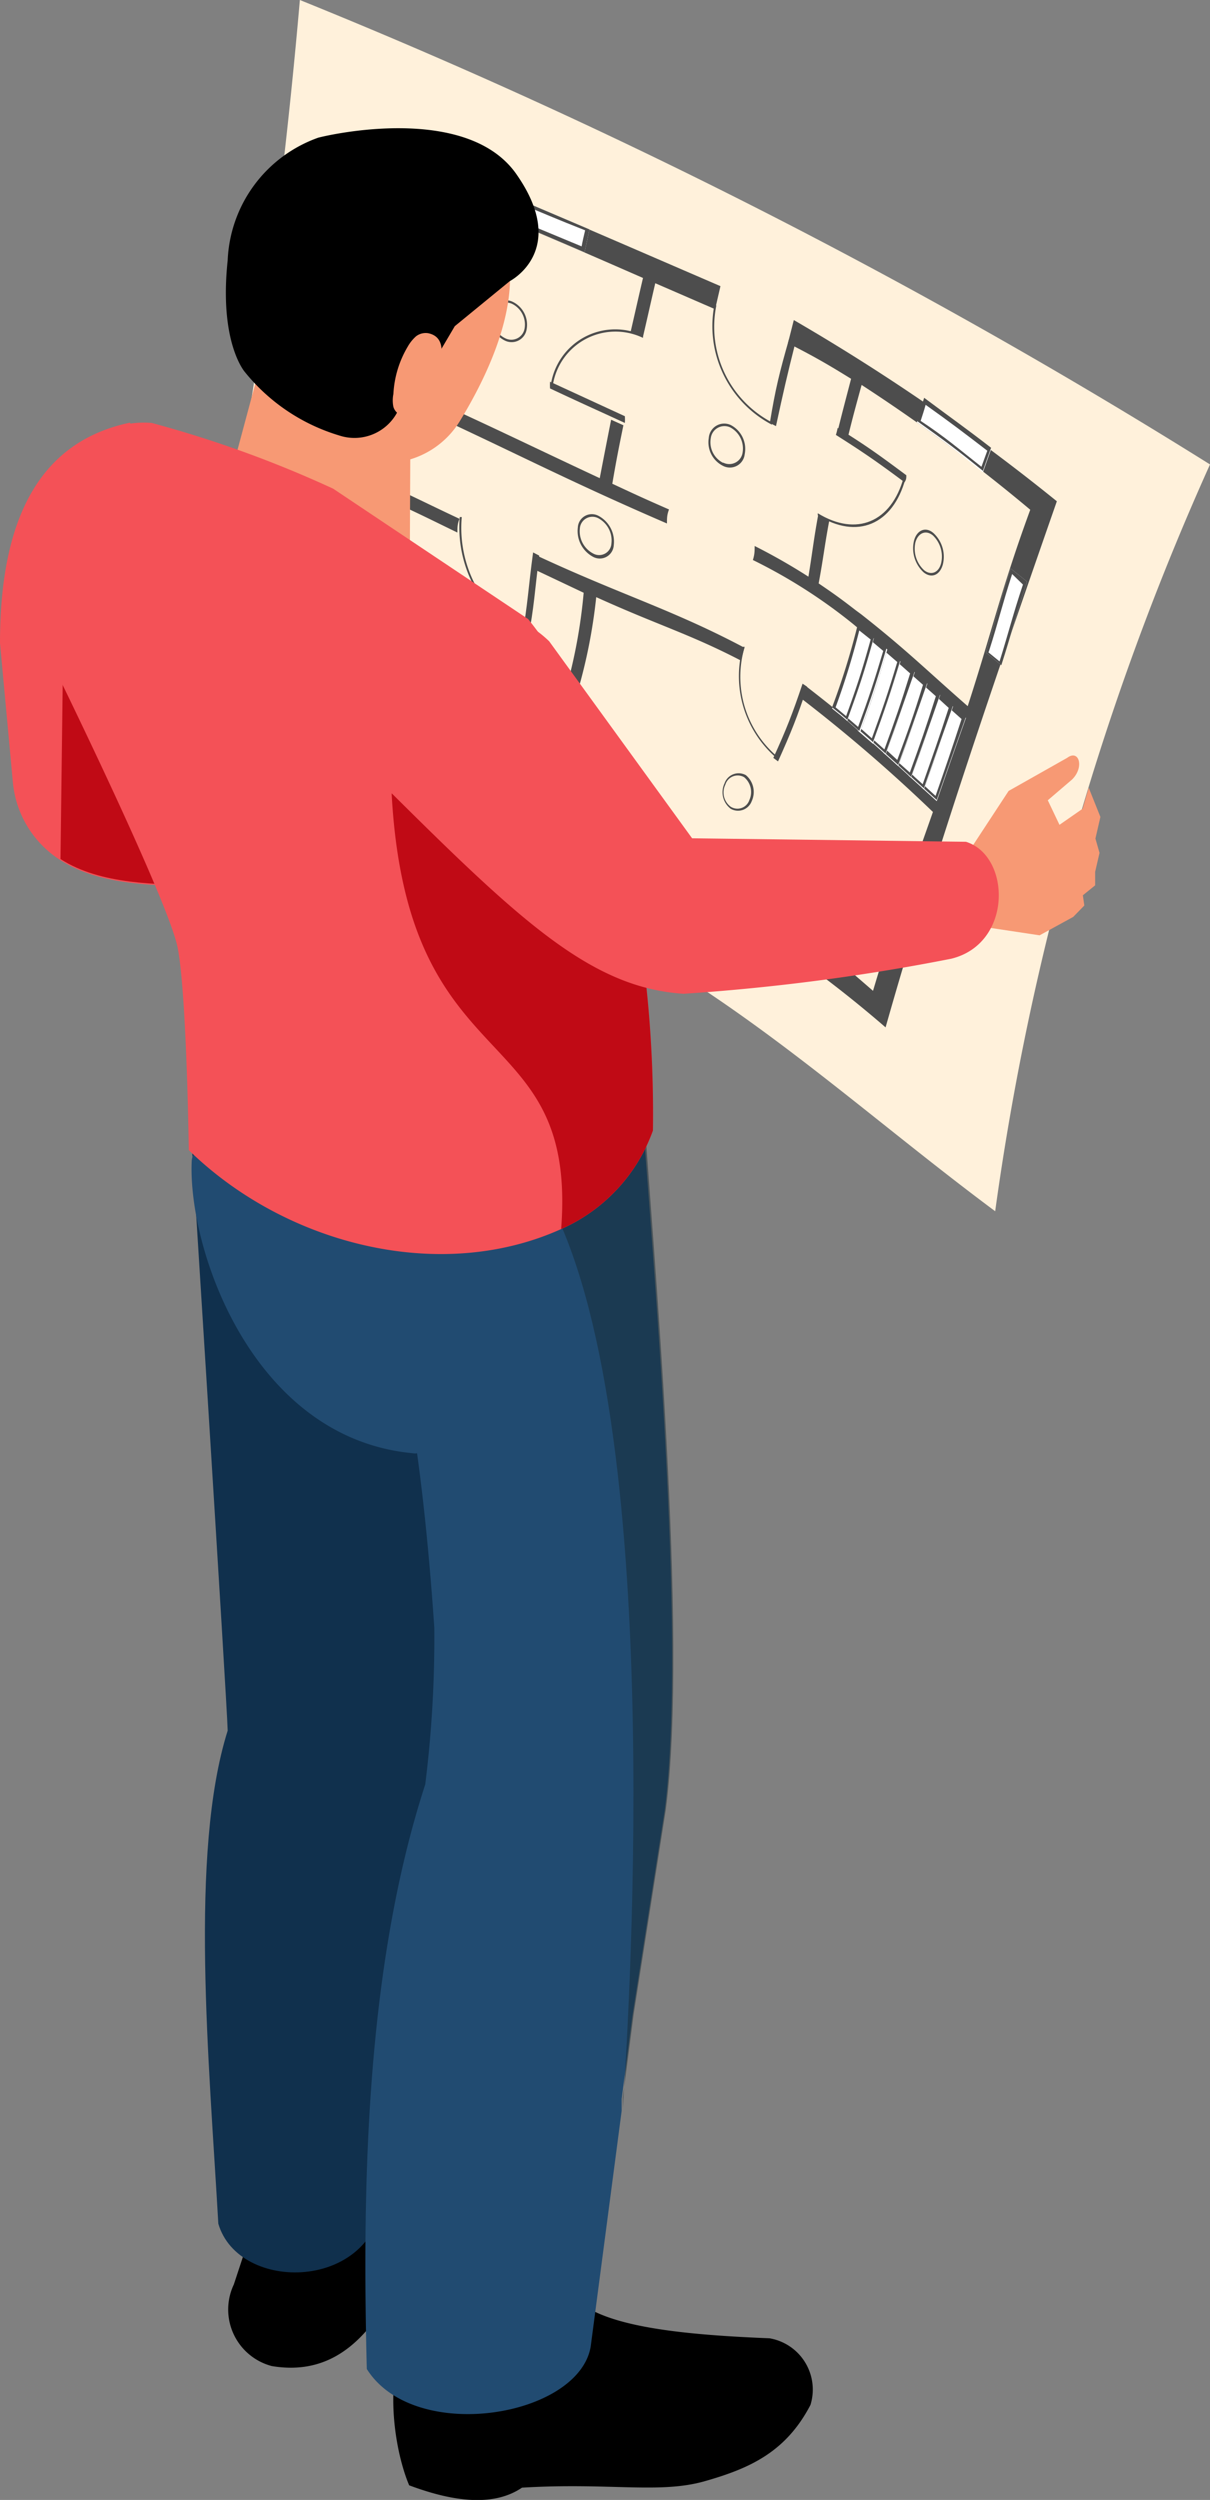<svg xmlns="http://www.w3.org/2000/svg" viewBox="0 0 41.4 85.53"><rect x="0" y="0" width="41.4" height="85.53" fill="#808080" stroke="none"/><defs><style>.cls-1{isolation:isolate;}.cls-2{fill:#fff1db;}.cls-11,.cls-3{mix-blend-mode:multiply;}.cls-4{fill:#4d4d4d;}.cls-5{fill:#fff;}.cls-6{fill:#f79974;}.cls-7{fill:#f45157;}.cls-8{fill:#c00a15;}.cls-9{fill:#10304d;}.cls-10{fill:#214b71;}.cls-11{fill:#162b35;opacity:0.5;}</style></defs><g class="cls-1"><g id="Layer_2" data-name="Layer 2"><g id="Layer_2-2" data-name="Layer 2"><path class="cls-2" d="M41.4,15.89A200.3,200.3,0,0,0,10.26,0,199.92,199.92,0,0,1,6.37,25.56c4.38,2,9.08,3.73,13.41,5.82,5.43,2.63,9.55,6.55,14.27,10.06A93.21,93.21,0,0,1,41.4,15.89Z"/><g class="cls-3"><path class="cls-4" d="M30.3,35.15c1.7-6,3.79-12.06,5.86-18a70.92,70.92,0,0,0-9-6.2l-.2.79c.88.45,1.32.7,2.16,1.22-.19.73-.29,1.1-.47,1.83L29,15c.18-.74.28-1.1.48-1.83a59.16,59.16,0,0,1,5.77,4.27c-1,2.73-1.3,4.13-2.14,6.72-1.43-1.25-2.09-1.92-3.64-3.14l-.19-.14c-.49-.38-.74-.56-1.27-.92.16-.85.2-1.28.36-2.13L28,17.59c-.16.86-.2,1.29-.34,2.14a20.46,20.46,0,0,0-1.84-1.05c0,.19,0,.28-.06.48a18.16,18.16,0,0,1,3.43,2.19l.18.15c1.53,1.2,2.19,1.87,3.62,3.12-.37,1.11-.55,1.65-.92,2.73a54.18,54.18,0,0,0-4.54-3.91l-.15.43a53.66,53.66,0,0,1,4.54,3.91c-.87,2.48-1.32,3.67-2.05,6.12-3.52-3.07-6.67-5.45-11.33-7.12a18.48,18.48,0,0,0,1.86-6.35c2.09.95,3.2,1.26,4.95,2.17.05-.18.07-.27.12-.44C23,20.85,21.24,20.35,18.35,19c0,.19,0,.28-.07.48l1.69.8a18.06,18.06,0,0,1-1.79,6.39c-2.3-1-3.46-1.58-5.95-2.8a61.46,61.46,0,0,0,1-6.8c1,.45,1.45.68,2.42,1.15,0-.19,0-.28.07-.47-1-.47-1.45-.7-2.42-1.15.19-1.15.3-1.72.52-2.86,3.59,1.63,5.32,2.58,9,4.17,0-.19,0-.29.07-.48-.78-.34-1.17-.52-1.94-.88.14-.82.22-1.22.38-2l-.42-.19c-.16.81-.24,1.22-.39,2-2.63-1.23-3.93-1.88-6.59-3.07.52-2.64.82-3.94,1.3-6.63C18,7.76,19.37,8.36,22,9.51c-.17.73-.25,1.09-.42,1.83l.42.18c.17-.73.25-1.1.42-1.83l2.05.89c.07-.32.11-.48.18-.79C21.31,8.35,18,6.9,14.64,5.53,13.5,11.78,12.46,18,11.36,24.27,18.37,27.65,24.53,30.15,30.3,35.15Z"/><path class="cls-5" d="M33.73,22.32l.53.44c.36-1.12.5-1.72.88-2.86l-.56-.45C34.21,20.6,34.07,21.19,33.73,22.32Z"/><path class="cls-4" d="M33.84,22.27c.32-1,.45-1.58.79-2.63L35,20c-.35,1.05-.48,1.6-.8,2.63l-.38-.31Zm-.11.05.53.44c.36-1.12.5-1.72.88-2.86l-.56-.45c-.37,1.15-.51,1.74-.85,2.87Z"/><path class="cls-5" d="M30.43,32.14l.59.51c.32-1,.49-1.57.84-2.61l-.55-.49C31,30.59,30.77,31.11,30.43,32.14Z"/><path class="cls-4" d="M30.56,32.11c.3-.95.47-1.42.79-2.38l.39.34c-.32,1-.48,1.44-.78,2.39l-.4-.35Zm-.13,0,.59.51c.32-1,.49-1.57.84-2.61l-.55-.49c-.36,1-.54,1.56-.88,2.59Z"/><path class="cls-5" d="M17.49,6.71l-.15.78L20,8.63c.07-.31.1-.47.17-.78Z"/><path class="cls-4" d="M17.47,7.42c0-.22.07-.33.11-.54,1,.41,1.47.62,2.44,1-.05.22-.08.33-.12.55L17.47,7.42Zm-.13.07L20,8.63c.07-.31.1-.47.17-.78L17.49,6.71l-.15.78Z"/><path class="cls-5" d="M31.62,13.66l-.25.79c.94.67,1.39,1,2.26,1.71l.28-.79C33,14.68,32.57,14.34,31.62,13.66Z"/><path class="cls-4" d="M31.5,14.4c.07-.22.11-.33.17-.55.87.62,1.29.94,2.11,1.57l-.2.55c-.8-.63-1.22-1-2.08-1.57Zm-.13,0c.94.67,1.39,1,2.26,1.71l.28-.79c-.89-.69-1.34-1-2.29-1.71l-.25.79Z"/><path class="cls-5" d="M14.09,24.73c-.09.3-.14.45-.24.74.93.45,1.39.67,2.29,1.08.12-.28.17-.43.28-.71Z"/><path class="cls-4" d="M14,25.41c.07-.21.11-.31.17-.52l2.14,1-.2.5-2.11-1Zm-.13.06c.93.45,1.39.67,2.29,1.08.12-.28.17-.43.28-.71l-2.33-1.11c-.09.3-.14.45-.24.74Z"/><path class="cls-5" d="M21.68,28.05l-.33.67a13,13,0,0,1,4.1,2.3c.11-.26.17-.4.29-.66A12.74,12.74,0,0,0,21.68,28.05Z"/><path class="cls-4" d="M21.49,28.65l.24-.47a12.5,12.5,0,0,1,3.88,2.21l-.2.47a12.5,12.5,0,0,0-3.92-2.21Zm-.14.07a13,13,0,0,1,4.1,2.3c.11-.26.17-.4.29-.66a12.74,12.74,0,0,0-4.06-2.31l-.33.67Z"/><path class="cls-5" d="M11.94,21.53l.71.34c.18-1.16.2-1.76.35-2.91l-.72-.34C12.12,19.77,12.1,20.36,11.94,21.53Z"/><path class="cls-4" d="M12.06,21.46c.15-1.07.17-1.62.31-2.67l.5.24c-.13,1-.15,1.6-.31,2.67l-.5-.24Zm-.12.07.71.34c.18-1.16.2-1.76.35-2.91l-.72-.34c-.16,1.15-.18,1.74-.34,2.91Z"/><path class="cls-5" d="M13.61,11.05l.72.31c.22-1.11.34-1.67.56-2.8l-.73-.3Z"/><path class="cls-4" d="M13.74,11c.2-1,.31-1.54.5-2.57l.51.21c-.2,1-.3,1.55-.51,2.57l-.5-.21Zm-.13.06.72.31c.22-1.11.34-1.67.56-2.8l-.73-.3-.55,2.79Z"/><path class="cls-5" d="M31.53,26.94l.52.47c.39-1.12.59-1.69,1-2.85l-.52-.46C32.12,25.26,31.93,25.82,31.53,26.94Z"/><path class="cls-4" d="M31.65,26.9c.36-1,.54-1.55.89-2.62l.36.32c-.35,1.07-.53,1.6-.89,2.63l-.36-.33Zm-.12,0,.52.47c.39-1.12.59-1.69,1-2.85l-.52-.46c-.38,1.16-.57,1.72-1,2.84Z"/><path class="cls-5" d="M31.09,26.54l.52.47c.39-1.12.59-1.68,1-2.84l-.52-.46C31.69,24.87,31.49,25.43,31.09,26.54Z"/><path class="cls-4" d="M31.21,26.5c.37-1,.55-1.54.89-2.61l.36.33c-.34,1.06-.53,1.58-.89,2.61-.14-.13-.22-.19-.36-.33Zm-.12,0,.52.47c.39-1.12.59-1.68,1-2.84l-.52-.46c-.37,1.16-.57,1.72-1,2.83Z"/><path class="cls-5" d="M30.66,26.14l.51.47c.4-1.11.6-1.67,1-2.83l-.52-.46C31.25,24.48,31.06,25,30.66,26.14Z"/><path class="cls-4" d="M30.77,26.11c.37-1,.55-1.54.89-2.61l.36.32c-.34,1.07-.52,1.59-.89,2.61l-.36-.32Zm-.11,0,.51.47c.4-1.11.6-1.67,1-2.83l-.52-.46c-.37,1.16-.56,1.72-1,2.82Z"/><path class="cls-5" d="M30.22,25.75l.51.46c.4-1.1.6-1.66,1-2.82l-.52-.46C30.82,24.09,30.63,24.65,30.22,25.75Z"/><path class="cls-4" d="M30.34,25.71c.37-1,.55-1.54.88-2.6l.36.32C31.25,24.5,31.07,25,30.7,26l-.36-.33Zm-.12,0,.51.46c.4-1.1.6-1.66,1-2.82l-.52-.46c-.36,1.16-.55,1.72-1,2.82Z"/><path class="cls-5" d="M29.79,25.36l.51.46c.4-1.1.6-1.67,1-2.82l-.53-.46C30.38,23.7,30.19,24.26,29.79,25.36Z"/><path class="cls-4" d="M29.9,25.32c.37-1,.55-1.53.88-2.6l.36.32c-.33,1.07-.51,1.58-.88,2.6l-.36-.32Zm-.11,0,.51.46c.4-1.1.6-1.67,1-2.82l-.53-.46c-.35,1.16-.54,1.72-.94,2.82Z"/><path class="cls-5" d="M29.35,25l.52.45c.4-1.1.59-1.66.94-2.82l-.53-.46C29.94,23.32,29.75,23.88,29.35,25Z"/><path class="cls-4" d="M29.47,24.94c.37-1,.54-1.54.86-2.61l.37.32c-.32,1.07-.5,1.59-.87,2.61l-.36-.32Zm-.12,0,.52.45c.4-1.1.59-1.66.94-2.82l-.53-.46c-.34,1.17-.53,1.73-.93,2.83Z"/><path class="cls-5" d="M28.92,24.6l.51.45c.4-1.1.59-1.67.93-2.83l-.54-.45C29.5,22.94,29.31,23.5,28.92,24.6Z"/><path class="cls-4" d="M29,24.56c.37-1,.54-1.53.84-2.61l.38.32c-.32,1.07-.49,1.59-.86,2.6L29,24.56Zm-.11,0,.51.45c.4-1.1.59-1.67.93-2.83l-.54-.45c-.32,1.17-.51,1.73-.9,2.83Z"/><path class="cls-5" d="M28.47,24.24c.21.17.32.25.52.43.4-1.1.59-1.66.91-2.83l-.55-.44A25.37,25.37,0,0,1,28.47,24.24Z"/><path class="cls-4" d="M28.59,24.2a26,26,0,0,0,.81-2.63l.39.31c-.3,1.08-.47,1.6-.84,2.62l-.36-.3Zm-.12,0c.21.17.32.25.52.43.4-1.1.59-1.66.91-2.83l-.55-.44a25.37,25.37,0,0,1-.88,2.84Z"/><path class="cls-4" d="M27.46,23.39l.16.11c-.35,1.05-.55,1.55-1,2.55l-.16-.12C26.91,24.94,27.11,24.43,27.46,23.39Z"/><path class="cls-4" d="M25.42,22.13l.06,0a3.58,3.58,0,0,0,1.12,3.76l0,.07A3.69,3.69,0,0,1,25.42,22.13Z"/><path class="cls-4" d="M28.66,14.64c1,.62,1.45.95,2.35,1.62,0,.1,0,.14-.06.24-.9-.67-1.37-1-2.35-1.62A2.1,2.1,0,0,0,28.66,14.64Z"/><path class="cls-4" d="M30.92,16.33l.06.05c-.43,1.58-1.66,2.09-3,1.25v-.07C29.3,18.37,30.5,17.87,30.92,16.33Z"/><path class="cls-4" d="M18.82,13.06l2.56,1.18a1.85,1.85,0,0,1,0,.23c-1-.46-1.54-.7-2.56-1.18A1.85,1.85,0,0,1,18.82,13.06Z"/><path class="cls-4" d="M22,11.48l0,.08a2.17,2.17,0,0,0-3.09,1.65l-.07,0A2.23,2.23,0,0,1,22,11.48Z"/><path class="cls-4" d="M27,11.59l.22.11c-.29,1.15-.42,1.72-.67,2.88l-.21-.11C26.53,13.31,26.67,12.74,27,11.59Z"/><path class="cls-4" d="M24.44,10.45l.07,0a3.69,3.69,0,0,0,1.9,4l0,.08A3.81,3.81,0,0,1,24.44,10.45Z"/><path class="cls-4" d="M18.24,18.9l.21.11c-.15,1.16-.17,1.76-.39,2.88l-.2-.1C18.06,20.67,18.08,20.07,18.24,18.9Z"/><path class="cls-4" d="M15.73,17.69l.07,0A4.21,4.21,0,0,0,18,21.77v.07A4.3,4.3,0,0,1,15.73,17.69Z"/><path class="cls-4" d="M25.52,26.52a.75.75,0,0,1,.2.89.5.5,0,0,1-.72.26.71.71,0,0,1-.21-.87A.51.51,0,0,1,25.52,26.52ZM25,27.6a.43.43,0,0,0,.64-.23.66.66,0,0,0-.18-.78.44.44,0,0,0-.64.25A.61.61,0,0,0,25,27.6Z"/><path class="cls-4" d="M31.94,18.24a1.1,1.1,0,0,1,.32,1.07c-.1.37-.39.49-.66.27a1.12,1.12,0,0,1-.33-1.07C31.36,18.14,31.67,18,31.94,18.24Zm-.32,1.27c.24.19.5.08.58-.24a1,1,0,0,0-.28-.95c-.24-.2-.51-.09-.6.24A1,1,0,0,0,31.62,19.51Z"/><path class="cls-4" d="M16.13,22.16a.86.86,0,0,1,.44.94.52.52,0,0,1-.74.37.85.85,0,0,1-.42-.93A.48.48,0,0,1,16.13,22.16Zm-.28,1.24a.45.45,0,0,0,.65-.33.77.77,0,0,0-.38-.83.44.44,0,0,0-.65.33A.8.8,0,0,0,15.85,23.4Z"/><path class="cls-4" d="M25,14.54a.92.92,0,0,1,.48,1,.51.51,0,0,1-.74.4.9.9,0,0,1-.49-.95A.53.53,0,0,1,25,14.54Zm-.25,1.29a.46.46,0,0,0,.66-.36.82.82,0,0,0-.43-.85.47.47,0,0,0-.66.37A.79.79,0,0,0,24.73,15.83Z"/><path class="cls-4" d="M20.48,17.65a1,1,0,0,1,.52,1,.48.48,0,0,1-.71.4,1,1,0,0,1-.52-1A.48.48,0,0,1,20.48,17.65Zm-.18,1.29a.42.42,0,0,0,.62-.35.86.86,0,0,0-.45-.86.43.43,0,0,0-.63.35A.86.86,0,0,0,20.3,18.94Z"/><path class="cls-4" d="M17.55,10.33a.87.87,0,0,1,.47.93.52.52,0,0,1-.75.39.87.87,0,0,1-.47-.94A.52.52,0,0,1,17.55,10.33Zm-.27,1.24a.46.46,0,0,0,.67-.34.79.79,0,0,0-.42-.83.46.46,0,0,0-.66.35A.76.76,0,0,0,17.28,11.57Z"/></g><polygon class="cls-6" points="14.02 19.55 14.05 12.92 9.74 9.38 7.92 16.16 14.02 19.55"/><path class="cls-6" d="M12.35,16l1.27-.19a3,3,0,0,0,2.13-1.43c.84-1.38,2-3.7,1.63-5.68-.51-3.07-2-4.13-5-3.87S7.89,6.8,7.92,10s.9,3,.9,3Z"/><path d="M17.44,9.62l-1.88,1.54-.86,1.46-.63.54-.46.91a1.66,1.66,0,0,1-2,.83,6.57,6.57,0,0,1-3.23-2.17s-.89-1-.59-3.82a4.66,4.66,0,0,1,3.1-4.2c.83-.21,5.21-1.06,6.8,1.28C19.48,8.58,17.44,9.62,17.44,9.62Z"/><path class="cls-6" d="M14.65,11.4a.54.54,0,0,0-.42.11,1.39,1.39,0,0,0-.28.35,3.52,3.52,0,0,0-.49,1.62,1.1,1.1,0,0,0,0,.44.43.43,0,0,0,.71.19,1.1,1.1,0,0,0,.26-.34C14.72,13.35,15.67,11.61,14.65,11.4Z"/><path class="cls-6" d="M30.72,29.4l2.57-.48,1.22-1.86,2-1.13c.41-.31.6.32.17.74l-.83.71.4.84.79-.55.21-.72.4,1-.17.74.14.49-.15.65,0,.46-.42.34.05.35-.38.39L35.57,32l-2.39-.36-2.45-.32Z"/><path class="cls-7" d="M0,22l.44,4.76a3.54,3.54,0,0,0,1.63,2.67c1.38.89,3.34.86,4.76.9a9.61,9.61,0,0,1,1.06.08L8.32,25,4.45,14.46C1.4,15.1,0,17.67,0,22Z"/><path class="cls-8" d="M2.07,29.39c1.38.89,3.34.86,4.76.9V27.23l-4.67-5Z"/><path d="M14,71.43c2.26.47,2.62,2.23,1.76,3.76l-2.54,3.6c-1,1.66-2.24,2.44-3.92,2.16A2,2,0,0,1,8,78.16l.63-1.91,1-5.21Z"/><path class="cls-9" d="M7.47,76.08c.7,2.39,5.33,2.31,5.63-.9L14.36,66l.27-3.73,2.56-8.81.55-4.34L15.93,38l-9.47-.44S7.78,58.44,7.79,59.21C6.47,63.4,7.16,70.6,7.47,76.08Z"/><path d="M14,79.74c-.92,1.54-.5,4.12,0,5.29,1.6.6,2.93.71,3.86.08,3-.18,4.7.22,6.25-.22s2.78-1,3.62-2.61A1.78,1.78,0,0,0,26.33,80c-2.51-.1-4.76-.31-6-.92l-2.14-3.91-3.88,3.06Z"/><path class="cls-10" d="M14.86,55.69a40.46,40.46,0,0,1-.31,5.36c-2.07,6.36-2.15,14-2,20,1.62,2.58,7.24,1.65,7.66-.76l1.06-8.07s0-.06,0-.15l0-.26.37-2.85,1.1-7c.79-6-.46-19.42-.79-24.33l-9.34-1.1a.28.28,0,0,1,0,.13c-.18,1.28-6,1.75-6.05,3.06-.14,3,2.07,9.49,7.57,10a.36.36,0,0,0,.14,0C14.55,51.74,14.74,53.91,14.86,55.69Z"/><path class="cls-11" d="M22,37.58l-4.51-.53,1,2.7c.4-.61.76,2.29.76,2.3,3.68,8.72,2.08,29.52,2.06,30.09l0-.12,0-.26.37-2.85,1.1-7C23.57,55.93,22.32,42.49,22,37.58Z"/><path class="cls-7" d="M6.08,32.43c.31,1.6.38,6.92.38,6.92,3.32,3.24,8.6,4.57,12.74,2.7a5.85,5.85,0,0,0,3.14-3.37A41.36,41.36,0,0,0,20.4,25.57a13.19,13.19,0,0,0-2.33-4.39L11.4,16.72a38.81,38.81,0,0,0-6.21-2.25C1.93,14.21.5,18.65,2,23.14,2,23.14,5.77,30.84,6.08,32.43Z"/><path class="cls-8" d="M13.4,27.15c.54,10,6.36,7.59,5.8,14.9a5.85,5.85,0,0,0,3.14-3.37A41.36,41.36,0,0,0,20.4,25.57Z"/><path class="cls-7" d="M23.68,28.68l9.37.12c1.54.48,1.61,3.48-.5,4A71.61,71.61,0,0,1,23.39,34c-3.12-.2-5.52-2.42-10-6.87-.88-4.7,2.75-7.74,5.4-5.19Z"/></g></g></g></svg>
